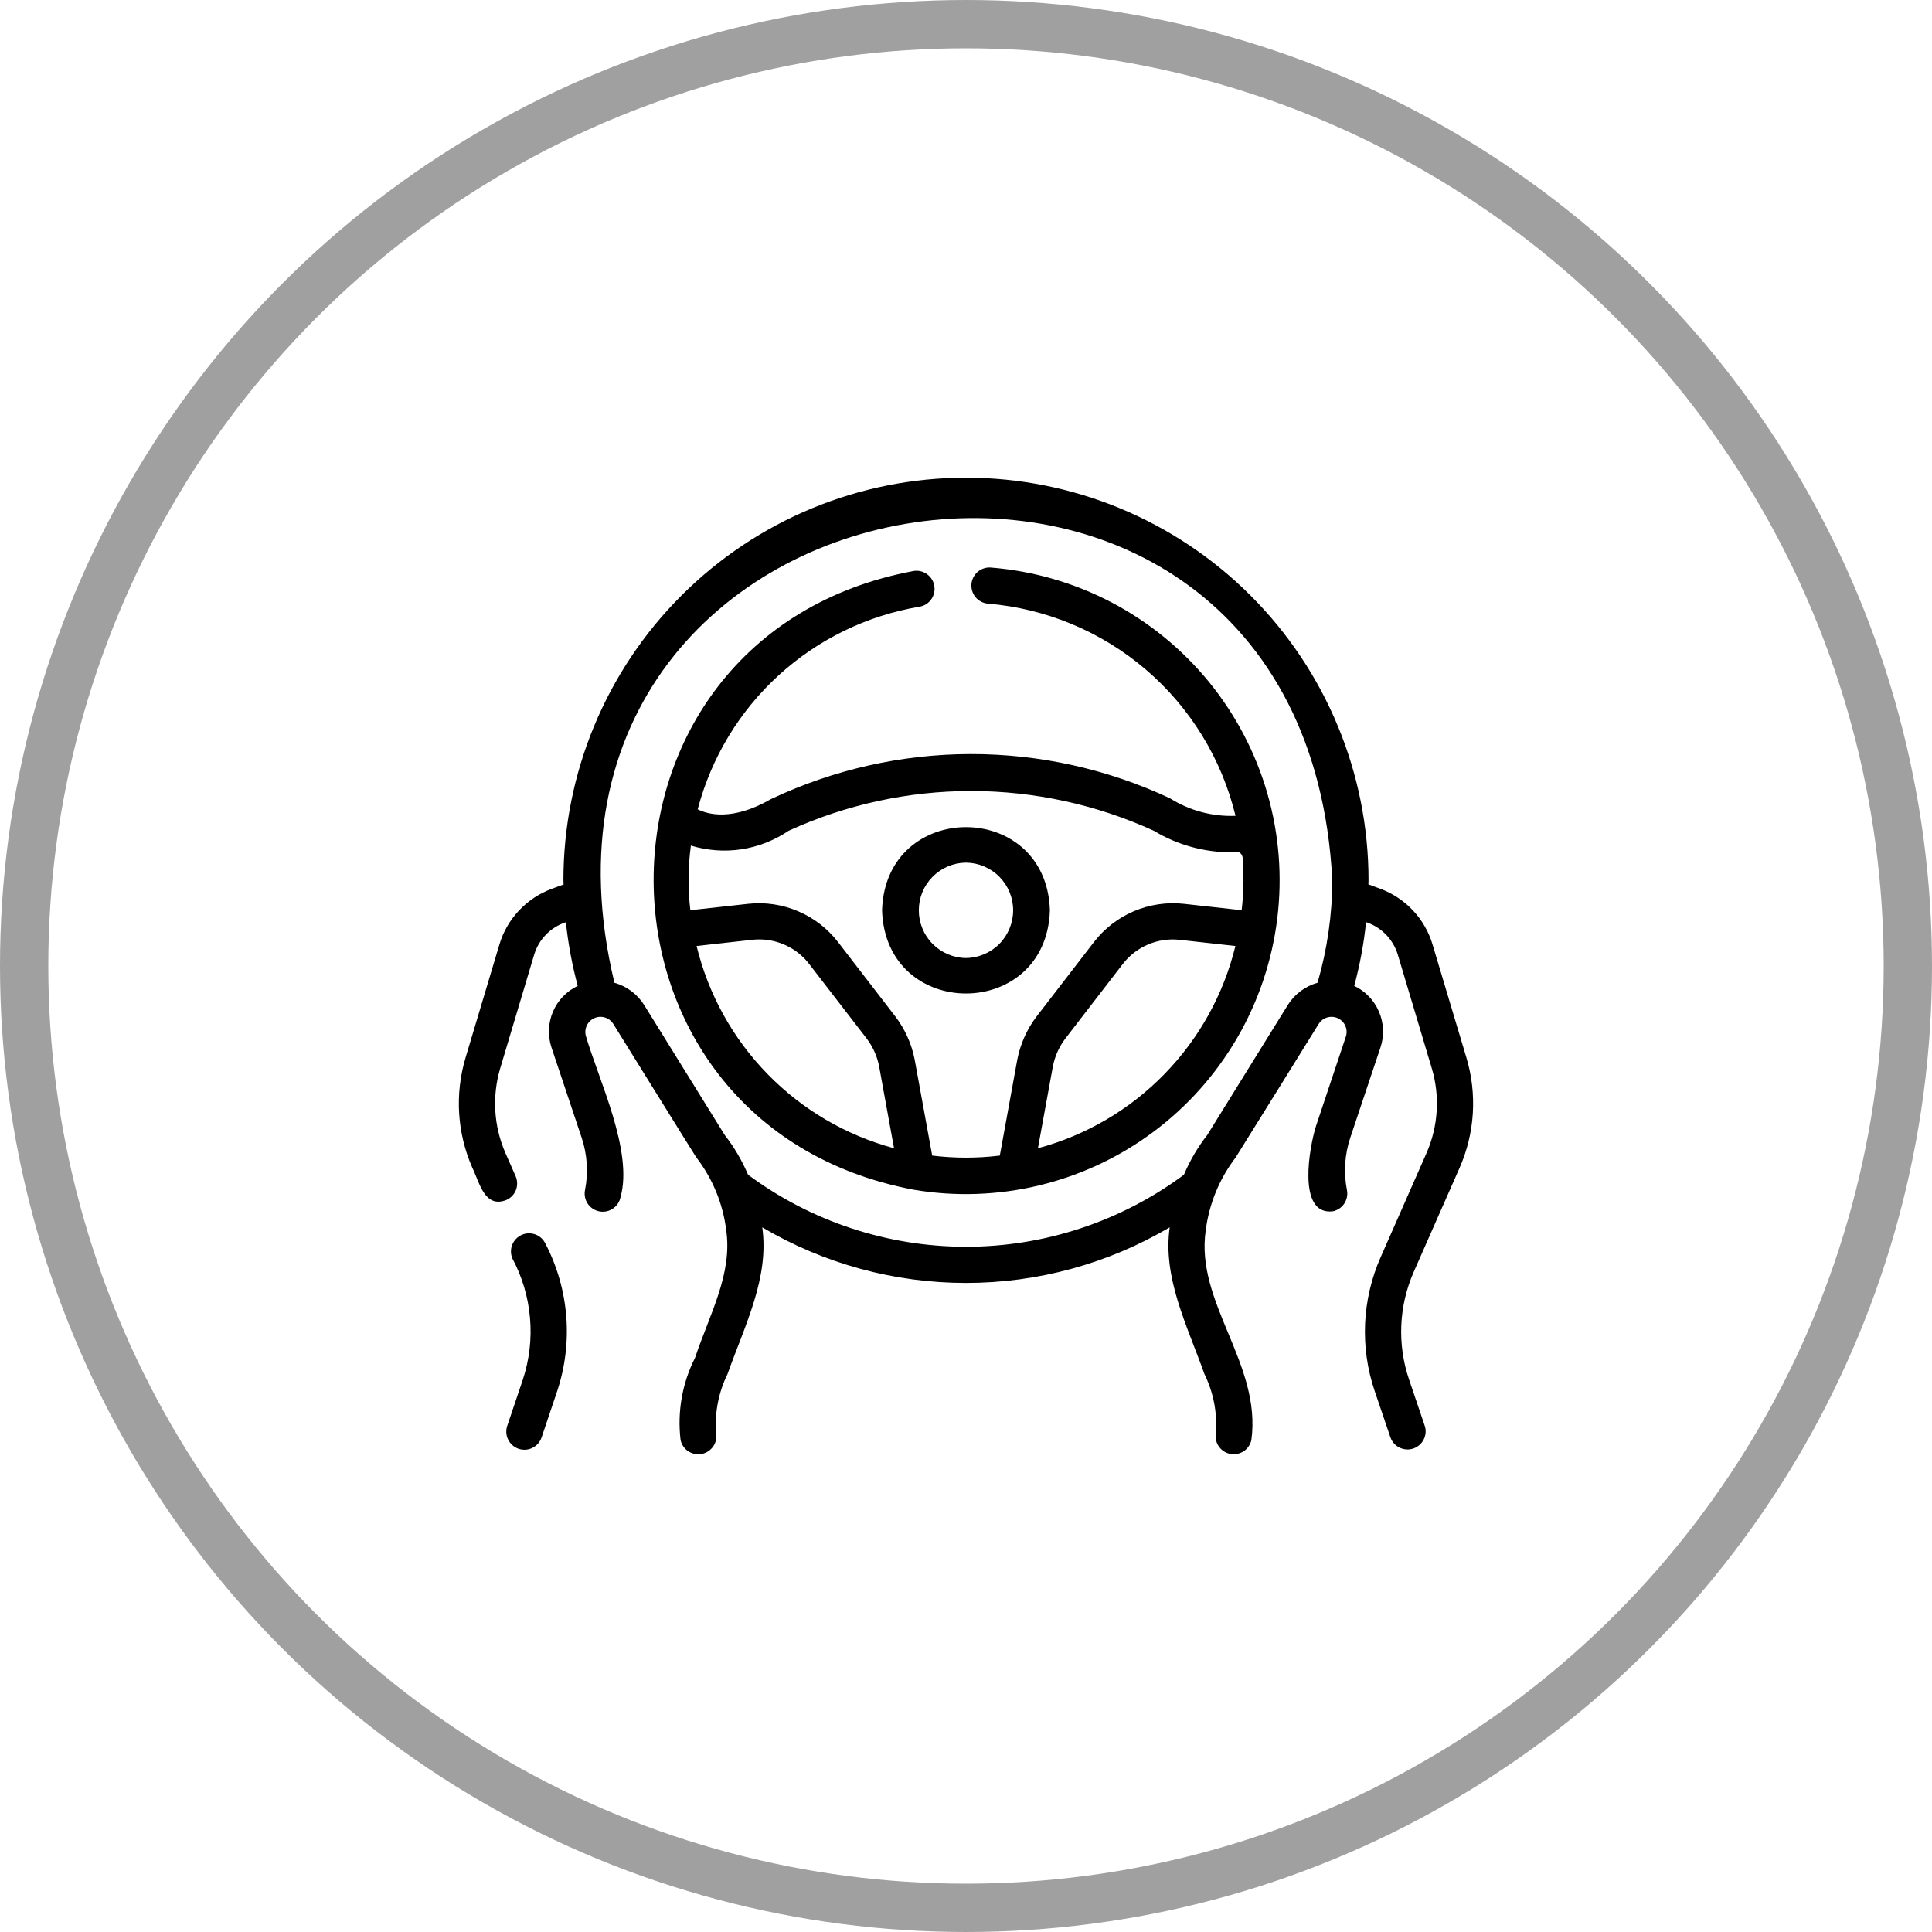 <svg width="40" height="40" viewBox="0 0 40 40" fill="none" xmlns="http://www.w3.org/2000/svg">
<circle cx="20" cy="20" r="19.5" stroke="#A0A0A0"/>
<g clip-path="url(#clip0_6474_19490)">
<path d="M20.509 11.75C20.411 11.744 20.314 11.777 20.24 11.841C20.166 11.906 20.12 11.997 20.112 12.095C20.105 12.193 20.136 12.29 20.199 12.366C20.263 12.441 20.353 12.488 20.451 12.497C21.659 12.598 22.805 13.076 23.726 13.865C24.647 14.654 25.295 15.713 25.58 16.891C25.102 16.91 24.628 16.783 24.223 16.528C22.93 15.922 21.518 15.609 20.09 15.612C18.662 15.615 17.252 15.934 15.961 16.545C15.155 17.009 14.647 16.858 14.445 16.756C14.725 15.688 15.308 14.723 16.124 13.979C16.939 13.235 17.953 12.742 19.042 12.56C19.139 12.543 19.225 12.488 19.281 12.407C19.338 12.326 19.36 12.227 19.344 12.13C19.328 12.032 19.274 11.946 19.194 11.888C19.114 11.83 19.015 11.806 18.918 11.821C11.726 13.163 11.749 23.281 18.917 24.632C19.782 24.778 20.668 24.747 21.52 24.541C22.373 24.335 23.175 23.959 23.878 23.435C24.582 22.911 25.172 22.249 25.613 21.491C26.054 20.733 26.336 19.893 26.444 19.022C26.552 18.152 26.482 17.268 26.239 16.426C25.996 15.583 25.584 14.798 25.03 14.118C24.475 13.439 23.789 12.879 23.012 12.471C22.235 12.064 21.383 11.819 20.509 11.75ZM14.422 19.586L15.571 19.458C15.796 19.432 16.024 19.466 16.232 19.555C16.441 19.644 16.622 19.785 16.759 19.966L17.946 21.505C18.072 21.672 18.159 21.866 18.2 22.071L18.51 23.773C17.516 23.506 16.612 22.976 15.893 22.239C15.174 21.503 14.665 20.586 14.422 19.586ZM19.3 23.925L18.936 21.931C18.873 21.611 18.738 21.31 18.541 21.05L17.354 19.509C17.137 19.227 16.852 19.006 16.525 18.867C16.198 18.727 15.841 18.674 15.488 18.713L14.293 18.845C14.24 18.4 14.244 17.951 14.304 17.507C14.643 17.61 15.001 17.637 15.351 17.584C15.701 17.53 16.035 17.399 16.328 17.2C17.514 16.658 18.804 16.377 20.108 16.377C21.413 16.378 22.702 16.658 23.888 17.2C24.371 17.491 24.923 17.645 25.487 17.647C25.851 17.547 25.708 17.979 25.745 18.225C25.744 18.432 25.731 18.639 25.707 18.845L24.513 18.713C24.159 18.674 23.802 18.727 23.475 18.866C23.148 19.005 22.863 19.227 22.646 19.508L21.456 21.052C21.259 21.313 21.125 21.616 21.062 21.936L20.7 23.925C20.235 23.982 19.765 23.982 19.3 23.925ZM21.489 23.773L21.799 22.076C21.84 21.87 21.926 21.675 22.052 21.508L23.241 19.965C23.378 19.785 23.56 19.643 23.768 19.555C23.976 19.466 24.204 19.433 24.429 19.459L25.578 19.586C25.334 20.586 24.826 21.503 24.107 22.239C23.388 22.976 22.484 23.506 21.489 23.773Z" fill="black"/>
<path d="M11.295 25.754C11.254 25.664 11.179 25.594 11.087 25.559C10.995 25.524 10.893 25.527 10.803 25.566C10.713 25.606 10.642 25.679 10.605 25.771C10.569 25.862 10.57 25.965 10.608 26.055C10.812 26.437 10.936 26.856 10.973 27.287C11.011 27.718 10.96 28.152 10.825 28.563L10.502 29.52C10.486 29.566 10.48 29.616 10.483 29.665C10.486 29.714 10.499 29.762 10.521 29.806C10.543 29.851 10.573 29.89 10.611 29.923C10.648 29.955 10.691 29.98 10.737 29.996C10.784 30.011 10.834 30.018 10.883 30.015C10.932 30.011 10.98 29.998 11.024 29.976C11.068 29.954 11.108 29.924 11.14 29.887C11.172 29.85 11.197 29.806 11.213 29.76L11.535 28.804C11.701 28.305 11.765 27.778 11.724 27.255C11.682 26.731 11.537 26.221 11.295 25.754Z" fill="black"/>
<path d="M30.219 24.179C30.536 23.459 30.586 22.65 30.36 21.896L29.658 19.55C29.579 19.288 29.44 19.047 29.252 18.848C29.064 18.648 28.832 18.495 28.575 18.4L28.331 18.31C28.331 18.282 28.334 18.253 28.334 18.224C28.334 16.014 27.456 13.894 25.893 12.331C24.33 10.768 22.21 9.89 20 9.89C17.789 9.89 15.669 10.768 14.107 12.331C12.543 13.894 11.665 16.014 11.665 18.224C11.665 18.254 11.668 18.283 11.669 18.312L11.427 18.401C11.169 18.495 10.937 18.648 10.748 18.848C10.56 19.047 10.42 19.287 10.341 19.55L9.639 21.897C9.414 22.65 9.463 23.458 9.779 24.177C9.926 24.472 10.027 25.023 10.483 24.845C10.574 24.805 10.646 24.73 10.682 24.638C10.717 24.545 10.715 24.442 10.675 24.351L10.465 23.874C10.222 23.318 10.184 22.694 10.358 22.112L11.059 19.766C11.106 19.609 11.19 19.466 11.305 19.349C11.419 19.232 11.56 19.144 11.716 19.094C11.763 19.539 11.845 19.979 11.961 20.411C11.73 20.521 11.548 20.711 11.448 20.946C11.348 21.181 11.338 21.445 11.418 21.687L12.041 23.55C12.159 23.901 12.183 24.276 12.112 24.639C12.102 24.687 12.102 24.737 12.112 24.785C12.121 24.834 12.14 24.88 12.168 24.921C12.195 24.962 12.231 24.997 12.272 25.024C12.313 25.052 12.359 25.07 12.407 25.08C12.456 25.09 12.505 25.089 12.554 25.08C12.602 25.07 12.648 25.051 12.689 25.023C12.73 24.995 12.765 24.96 12.792 24.919C12.82 24.878 12.838 24.832 12.848 24.783C13.113 23.831 12.39 22.346 12.13 21.448C12.11 21.375 12.117 21.298 12.15 21.23C12.182 21.162 12.239 21.108 12.308 21.078C12.377 21.048 12.455 21.044 12.527 21.067C12.599 21.09 12.661 21.138 12.7 21.203C12.7 21.203 14.402 23.947 14.416 23.963C14.755 24.402 14.969 24.924 15.036 25.474C15.166 26.377 14.695 27.203 14.39 28.112C14.124 28.638 14.02 29.232 14.091 29.817C14.113 29.914 14.172 29.997 14.255 30.05C14.339 30.103 14.439 30.121 14.536 30.101C14.632 30.08 14.716 30.022 14.771 29.94C14.825 29.857 14.844 29.757 14.825 29.66C14.796 29.244 14.877 28.827 15.061 28.452C15.428 27.422 15.928 26.454 15.782 25.411C17.06 26.165 18.516 26.562 20 26.562C21.483 26.562 22.939 26.165 24.217 25.411C24.071 26.454 24.57 27.421 24.938 28.452C25.122 28.827 25.203 29.244 25.175 29.66C25.155 29.757 25.175 29.857 25.229 29.939C25.283 30.022 25.367 30.079 25.464 30.1C25.56 30.12 25.661 30.102 25.744 30.05C25.827 29.997 25.886 29.913 25.908 29.817C26.124 28.234 24.744 26.977 24.963 25.474C25.033 24.924 25.247 24.403 25.584 23.963C25.597 23.947 27.299 21.203 27.299 21.203C27.339 21.138 27.4 21.09 27.472 21.067C27.544 21.044 27.622 21.048 27.691 21.078C27.761 21.108 27.817 21.162 27.85 21.23C27.882 21.299 27.889 21.376 27.869 21.449L27.247 23.312C27.112 23.731 26.847 25.165 27.592 25.079C27.689 25.06 27.775 25.003 27.831 24.92C27.886 24.837 27.907 24.736 27.887 24.639C27.816 24.276 27.84 23.9 27.958 23.549L28.581 21.687C28.662 21.445 28.651 21.181 28.551 20.947C28.451 20.712 28.269 20.521 28.038 20.411C28.155 19.979 28.237 19.537 28.283 19.092L28.317 19.104C28.465 19.159 28.598 19.247 28.706 19.361C28.814 19.476 28.894 19.614 28.94 19.765L29.642 22.112C29.817 22.694 29.778 23.32 29.533 23.877L28.585 26.029C28.198 26.906 28.154 27.897 28.463 28.805L28.788 29.761C28.821 29.854 28.89 29.93 28.978 29.972C29.067 30.015 29.169 30.021 29.262 29.99C29.355 29.958 29.432 29.891 29.476 29.803C29.521 29.715 29.529 29.613 29.498 29.52L29.174 28.564C28.925 27.834 28.96 27.037 29.271 26.331L30.219 24.179ZM26.662 20.808L24.996 23.497C24.799 23.75 24.636 24.027 24.511 24.323C23.206 25.29 21.624 25.813 19.999 25.813C18.375 25.812 16.793 25.29 15.488 24.322C15.363 24.027 15.2 23.75 15.003 23.497L13.337 20.808C13.196 20.583 12.976 20.419 12.721 20.347C10.06 9.273 26.993 6.713 27.584 18.225C27.582 18.943 27.479 19.658 27.278 20.347C27.023 20.419 26.803 20.583 26.662 20.808Z" fill="black"/>
<path d="M21.737 18.847C21.664 16.551 18.334 16.551 18.262 18.847C18.335 21.143 21.664 21.143 21.737 18.847ZM19.999 19.835C19.739 19.832 19.491 19.727 19.308 19.542C19.125 19.357 19.023 19.107 19.023 18.847C19.023 18.587 19.125 18.338 19.308 18.153C19.491 17.968 19.739 17.863 19.999 17.86C20.259 17.863 20.508 17.968 20.691 18.153C20.873 18.338 20.976 18.587 20.976 18.847C20.976 19.107 20.873 19.357 20.691 19.542C20.508 19.727 20.259 19.832 19.999 19.835Z" fill="black"/>
</g>
<defs>
<clipPath id="clip0_6474_19490">
<rect width="24" height="24" fill="white" transform="translate(8 8)"/>
</clipPath>
</defs>
</svg>
